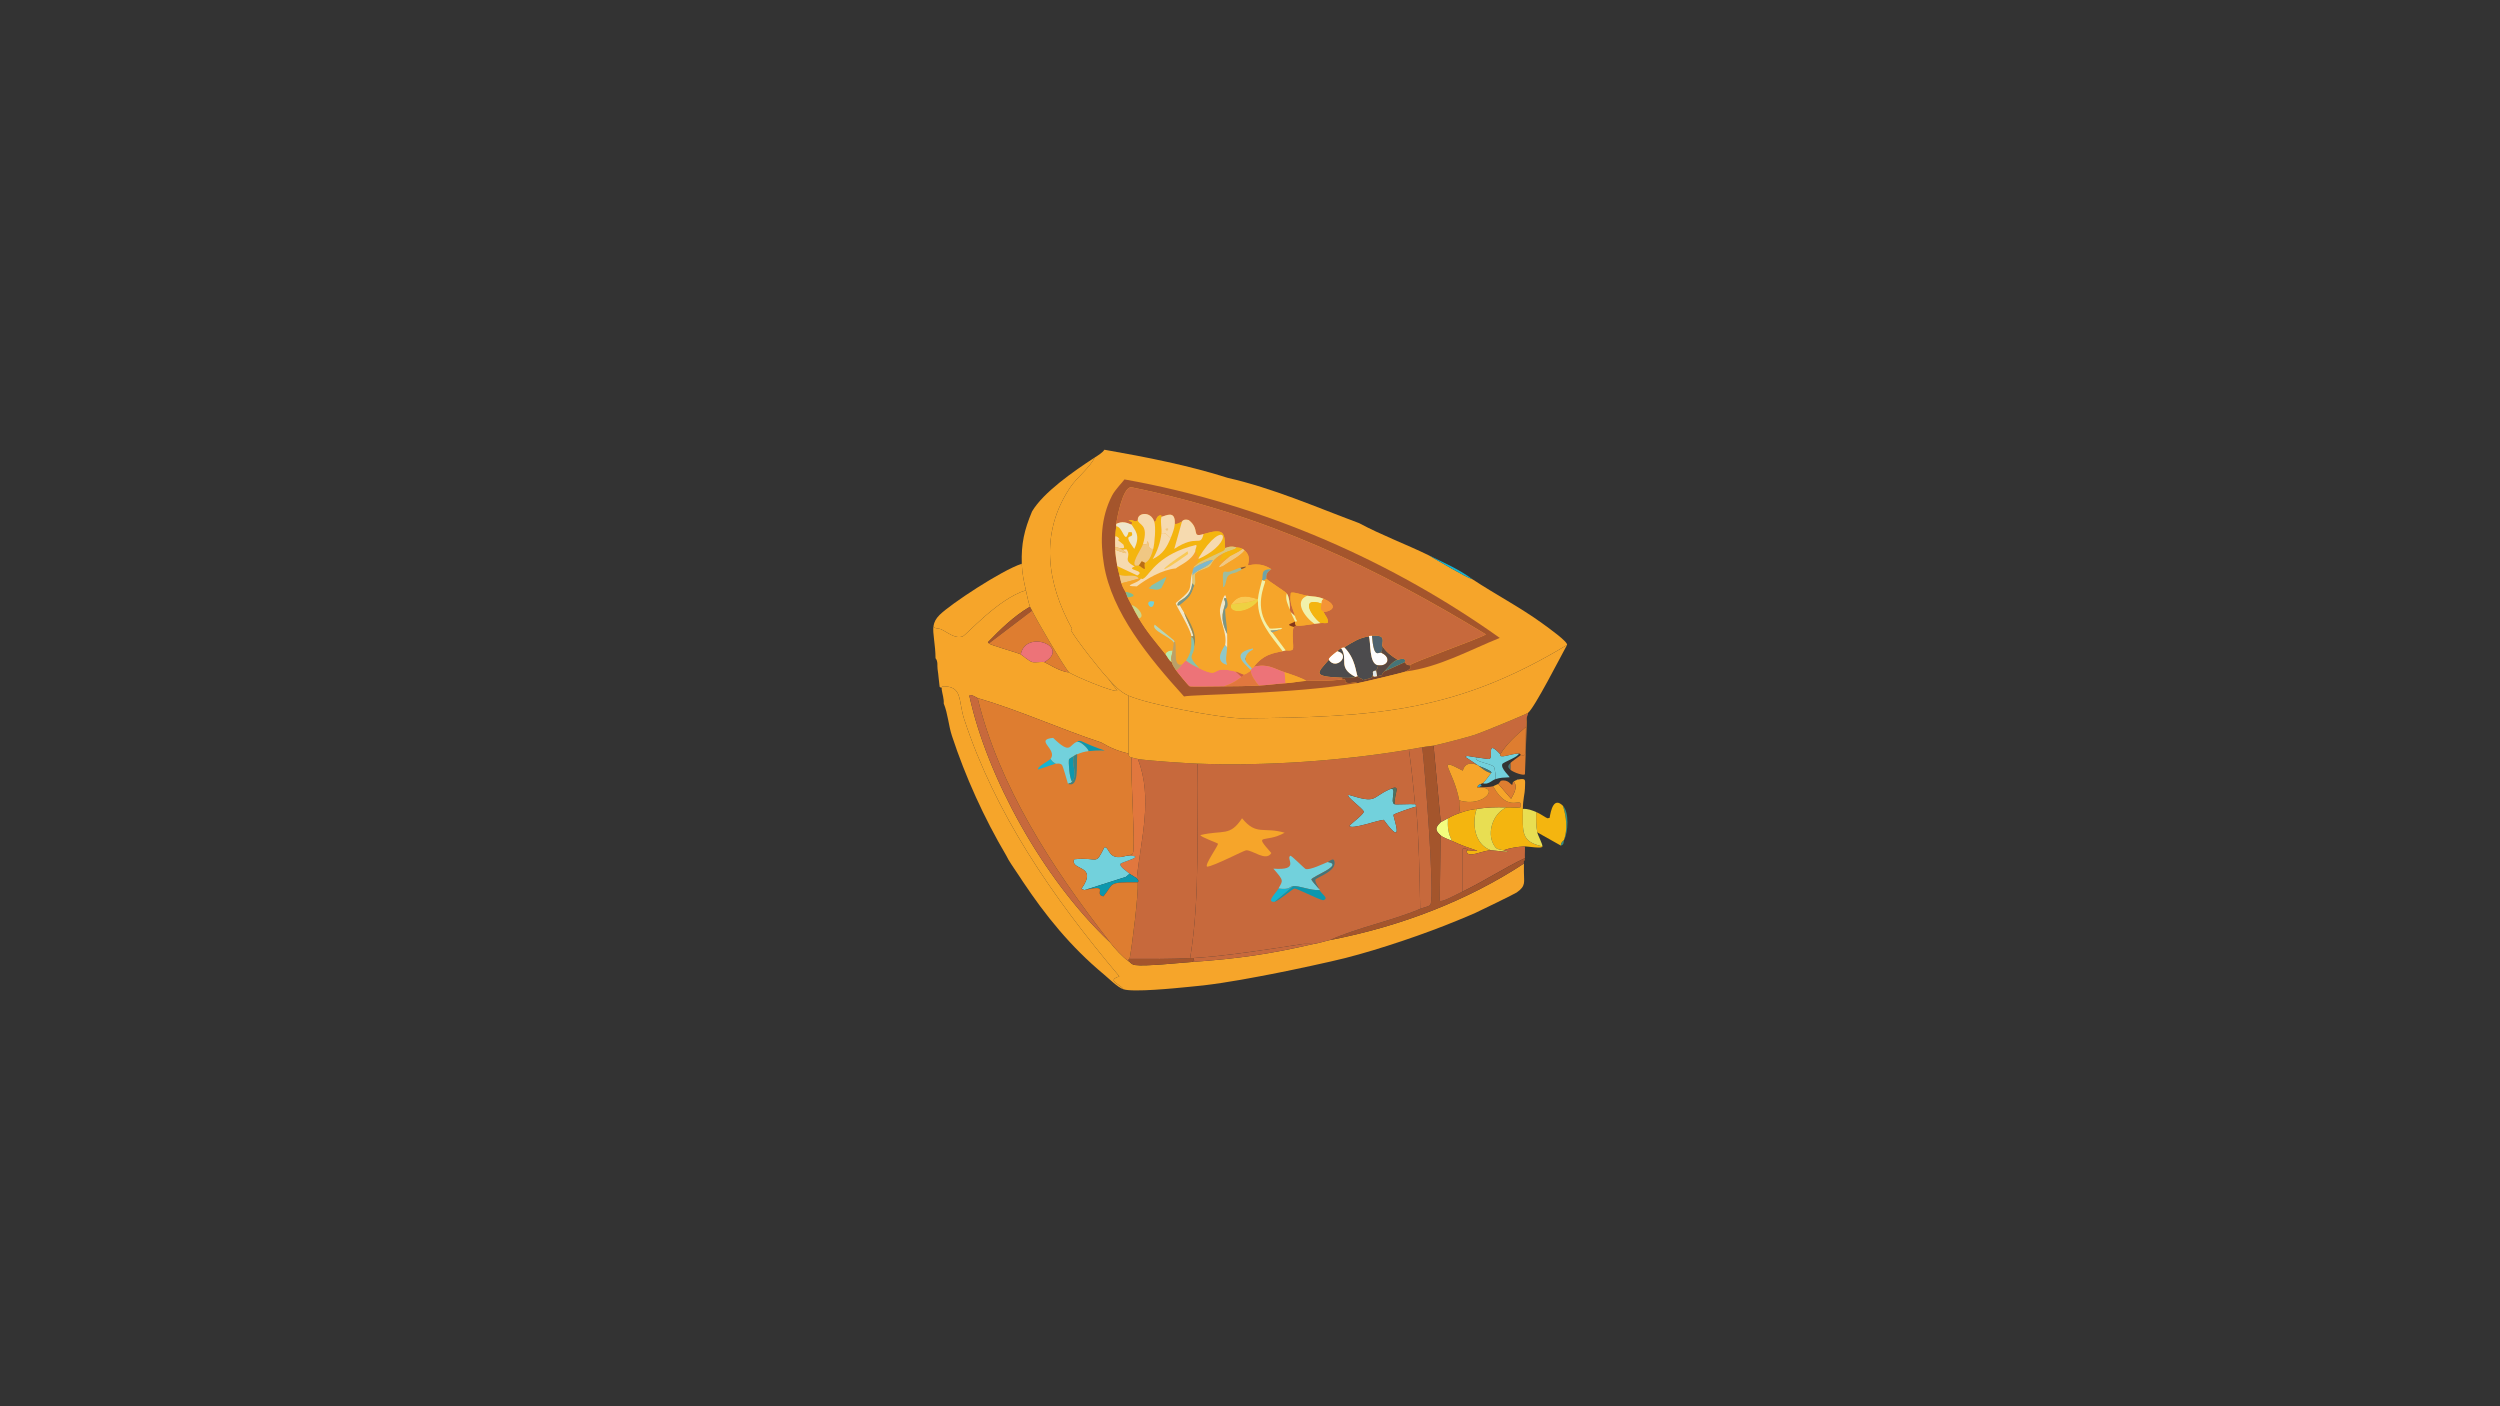 <?xml version="1.0" encoding="UTF-8" standalone="no"?>
<svg
   xmlns:dc="http://purl.org/dc/elements/1.1/"
   xmlns:cc="http://creativecommons.org/ns#"
   xmlns:rdf="http://www.w3.org/1999/02/22-rdf-syntax-ns#"
   xmlns:svg="http://www.w3.org/2000/svg"
   xmlns="http://www.w3.org/2000/svg"
   viewBox="0 0 2560 1440"
   height="1440"
   width="2560"
   xml:space="preserve"
   id="svg2"
   version="1.1"><rect x="0" y="0" width="2560" height="1440" fill="#333333" stroke="none"/><defs
     id="defs6"><clipPath
       id="clipPath18"
       clipPathUnits="userSpaceOnUse"><path
         id="path16"
         d="M 0,1080 H 1920 V 0 H 0 Z" /></clipPath></defs><g
     transform="matrix(1.333,0,0,-1.333,0,1440)"
     id="g10"><g
       id="g12"><g
         clip-path="url(#clipPath18)"
         id="g14"><g
           transform="translate(1201.424,434.878)"
           id="g20"><path
             id="path22"
             style="fill:#389181;fill-opacity:1;fill-rule:nonzero;stroke:none"
             d="M 0,0 C 2.948,8.412 1.82,18.093 -0.789,26.392 4.144,21.497 3.234,5.505 0,0" /></g><g
           transform="translate(1152.517,500.858)"
           id="g24"><path
             id="path26"
             style="fill:#72d1dc;fill-opacity:1;fill-rule:nonzero;stroke:none"
             d="M 0,0 C -1.178,-3.903 8.552,0.587 14.199,0.6 14.752,-1.7 2.23,-6.073 1.578,-7.498 c -1.59,-3.471 6.05,-9.712 5.521,-10.197 -5.318,-0.375 -6.3,-0.023 -11.043,-1.499 1.163,0.601 -0.533,8.83 -0.789,9.297 -1.618,2.944 -16.934,4.175 -13.41,7.498 3.144,-0.304 9.18,-1.553 9.86,-1.2 C -5.051,-1.922 -11.152,11.917 0,0" /></g><g
           transform="translate(1134.374,498.458)"
           id="g28"><path
             id="path30"
             style="fill:#72d1dc;fill-opacity:1;fill-rule:nonzero;stroke:none"
             d="m 0,0 c -3.524,-3.323 11.792,-4.553 13.41,-7.498 0.257,-0.466 1.952,-8.696 0.789,-9.297 -2.227,-0.693 -5.877,-4.691 -9.466,-2.999 2.54,2.443 4.316,5.109 6.311,7.798 1.858,0.89 -5.807,4.112 -9.466,5.398 -0.047,0.023 0.219,0.142 -0.789,0.6 C -3.944,-2.849 -3.944,-2.849 -8.677,0.3 -7.494,1.88 -5.56,0.537 0,0" /></g><g
           transform="translate(1160.405,494.26)"
           id="g32"><path
             id="path34"
             style="fill:#457478;fill-opacity:1;fill-rule:nonzero;stroke:none"
             d="M 0,0 V -5.398 C -2.65,-3.005 -2.077,-2.331 0,0" /></g><g
           transform="translate(1145.418,486.462)"
           id="g36"><path
             id="path38"
             style="fill:#457478;fill-opacity:1;fill-rule:nonzero;stroke:none"
             d="M 0,0 C -4.007,0.603 -8.687,5.009 -9.466,5.398 -5.806,4.112 1.858,0.89 0,0" /></g><g
           transform="translate(1200.635,461.27)"
           id="g40"><path
             id="path42"
             style="fill:#f4b50f;fill-opacity:1;fill-rule:nonzero;stroke:none"
             d="m 0,0 c 2.609,-8.299 3.736,-17.98 0.789,-26.392 -0.123,-0.209 -2.665,-2.034 -2.367,-4.199 -9.071,5.099 -9.071,5.099 -18.143,10.197 -1.028,5.292 -0.875,10.292 -0.788,15.595 3.266,-1.336 7.579,-4.567 8.677,-4.798 l 1.577,0.3 C -9.213,-3.468 -7.145,7.09 0,0" /></g><g
           transform="translate(1199.058,430.679)"
           id="g44"><path
             id="path46"
             style="fill:#389181;fill-opacity:1;fill-rule:nonzero;stroke:none"
             d="M 0,0 C -0.299,2.165 2.244,3.99 2.366,4.199 1.939,2.978 2.684,0.75 0,0" /></g><g
           transform="translate(1160.405,460.07)"
           id="g48"><path
             id="path50"
             style="fill:#f4b50f;fill-opacity:1;fill-rule:nonzero;stroke:none"
             d="m 0,0 c 3.216,-0.107 6.275,-0.384 9.466,-0.6 -10e-4,-0.2 0,-0.4 0,-0.6 0.021,-17.627 -1.919,-25.015 14.988,-28.791 0.565,-2.057 -11.669,0.085 -13.41,0 -5.679,-0.276 -11.372,-1.171 -16.566,-2.999 -4.701,1.08 -5.511,0.505 -7.888,5.098 C -17.803,-19.401 -13.992,-4.987 -3.155,0 -2.132,-0.013 -1.049,0.035 0,0" /></g><g
           transform="translate(1180.126,456.471)"
           id="g52"><path
             id="path54"
             style="fill:#e8de52;fill-opacity:1;fill-rule:nonzero;stroke:none"
             d="m 0,0 c -0.086,-5.303 -0.24,-10.303 0.789,-15.595 0.454,-2.337 4.26,-9.236 3.944,-10.797 -16.907,3.776 -14.967,11.164 -14.988,28.791 C -6.443,2.646 -3.187,1.304 0,0" /></g><g
           transform="translate(1134.374,458.87)"
           id="g56"><path
             id="path58"
             style="fill:#f4b50f;fill-opacity:1;fill-rule:nonzero;stroke:none"
             d="m 0,0 c -3.443,-9.775 -2.548,-27.022 11.044,-31.79 -7.229,-0.141 -18.274,-6.899 -18.932,-0.3 0.789,0.15 0.789,0.15 1.577,0.3 15.257,-1.631 1.679,0.203 -12.621,7.197 -3.17,6.248 -3.477,10.735 -3.155,17.395 2.93,1.662 6.135,3.064 9.466,4.199 5.4,1.84 6.779,2.183 12.621,2.999" /></g><g
           transform="translate(1115.442,434.278)"
           id="g60"><path
             id="path62"
             style="fill:#f3fd7e;fill-opacity:1;fill-rule:nonzero;stroke:none"
             d="m 0,0 c -2.495,1.221 -6.688,2.435 -8.677,4.199 -4.656,4.128 -4.27,6.094 0,10.197 0.211,0.202 4.124,2.206 5.522,2.999 C -3.477,10.735 -3.17,6.248 0,0" /></g><g
           transform="translate(1157.25,460.07)"
           id="g64"><path
             id="path66"
             style="fill:#e8de52;fill-opacity:1;fill-rule:nonzero;stroke:none"
             d="m 0,0 c -10.836,-4.987 -14.648,-19.401 -10.255,-27.892 2.377,-4.593 3.187,-4.018 7.889,-5.098 11.801,-2.711 -7.739,0.034 -9.466,0 -13.592,4.768 -14.487,22.016 -11.044,31.79 C -13.649,0.09 -9.449,0.125 0,0" /></g><g
           transform="translate(788.08,626.819)"
           id="g68"><path
             id="path70"
             style="fill:#f6a52a;fill-opacity:1;fill-rule:nonzero;stroke:none"
             d="m 0,0 c 0.872,-3.751 1.799,-9.058 3.155,-12.596 -12.866,-7.583 -22.71,-17.483 -32.342,-27.292 0.395,-0.45 0.395,-0.45 0.789,-0.9 1.277,-1.422 20.007,-6.531 24.454,-8.397 0.846,-0.355 6.353,-5.383 9.071,-5.998 1.901,-0.43 7.629,0.434 9.072,0 1.012,-0.305 13.007,-7.915 18.932,-7.798 2.964,-2.508 35.549,-16.149 37.074,-14.096 -3.549,4.649 -3.549,4.649 -7.099,9.298 4.726,-4.957 8.756,-10.112 15.777,-13.196 v -44.387 c -7.844,1.66 -14.558,4.587 -20.904,8.397 -32.174,10.645 -62.31,24.548 -95.054,34.19 -0.359,0.106 -6.243,3.867 -6.31,1.5 13.602,-62.061 56.096,-140.174 108.069,-189.243 2.928,-3.95 10.073,-11.793 14.199,-14.396 1.69,-1.066 1.988,-2.524 5.127,-2.999 7.418,-1.123 34.218,1.723 43.78,2.399 34.736,2.456 59.529,6.007 93.081,13.796 5.466,0.912 9.935,2.483 12.621,2.999 54.764,10.528 106.359,30.701 149.088,58.783 -0.039,-2.199 0.019,-4.4 0,-6.599 -0.065,-7.444 1.866,-10.451 -5.522,-15.595 -1.502,-1.046 -27.227,-13.637 -31.553,-15.595 -4.617,-2.09 -9.475,-4.04 -14.199,-5.998 -24.647,-10.219 -59.453,-22.043 -85.981,-28.792 -11.456,-2.914 -39.634,-8.959 -52.063,-11.396 -18.62,-3.652 -37.798,-7.335 -56.795,-9.597 -3.946,-0.47 -7.879,-0.806 -11.833,-1.2 -10.528,-1.05 -42.111,-4.206 -49.696,-1.799 -2.471,4.131 -13.447,6.589 -3.155,9.897 -52.326,62.12 -95.319,125.185 -119.113,197.34 -4.805,14.574 -0.914,25.918 -16.959,25.492 -0.197,-0.6 -0.197,-0.6 -0.395,-1.199 -0.01,0.074 -1.508,0.425 -1.577,0.899 -0.652,4.488 -0.857,8.931 -1.578,13.496 -0.417,2.641 0.517,5.87 -1.578,8.398 -0.004,10.218 -2.419,19.476 -1.577,24.592 0.926,-2.266 3.315,-1.243 5.916,-2.399 4.561,-2.026 10.787,-7.7 16.565,-5.398 C -45.509,-34.193 -21.24,-6.333 0,0" /></g><g
           transform="translate(863.018,320.312)"
           id="g72"><path
             id="path74"
             style="fill:#f6a52a;fill-opacity:1;fill-rule:nonzero;stroke:none"
             d="m 0,0 c -4.39,1.393 -11.37,8.394 -14.988,11.397 -25.781,21.398 -45.155,45.645 -62.317,71.378 -0.801,1.201 -1.58,2.392 -2.366,3.599 -2.862,4.394 -5.996,8.742 -8.677,13.196 -0.594,0.986 -1.018,2.05 -1.578,2.999 -17.378,29.441 -31.473,60.74 -41.808,92.072 -2.677,8.116 -3.04,16.827 -6.31,24.893 0.253,3.654 -1.063,7.191 -1.578,10.796 -0.056,0.392 0.056,0.808 0,1.2 0.197,0.6 0.197,0.6 0.394,1.2 16.046,0.425 12.154,-10.919 16.96,-25.493 C -98.475,135.082 -55.482,72.017 -3.155,9.897 -13.448,6.589 -2.471,4.131 0,0" /></g><g
           transform="translate(784.925,647.213)"
           id="g76"><path
             id="path78"
             style="fill:#f6a52a;fill-opacity:1;fill-rule:nonzero;stroke:none"
             d="m 0,0 c 0.216,-6.95 1.567,-13.563 3.155,-20.394 -21.239,-6.333 -45.509,-34.193 -48.512,-35.389 -5.779,-2.302 -12.005,3.372 -16.566,5.398 -2.601,1.156 -4.989,0.133 -5.916,2.4 0.553,3.363 1.955,5.932 4.733,8.697 C -54.828,-31.051 -15.537,-5.06 0,0" /></g><g
           transform="translate(1173.815,532.648)"
           id="g80"><path
             id="path82"
             style="fill:#c7693c;fill-opacity:1;fill-rule:nonzero;stroke:none"
             d="m 0,0 c 0.176,-1.1 -0.49,-1.953 -0.789,-2.999 -0.837,-2.931 -0.682,-4.903 -0.789,-7.798 -7.534,-6.386 -14.982,-13.181 -19.72,-20.993 -11.152,11.916 -5.051,-1.923 -8.283,-3.599 -0.681,-0.353 -6.716,0.896 -9.86,1.199 -5.56,0.537 -7.494,1.88 -8.677,0.3 4.733,-3.149 4.733,-3.149 9.466,-6.298 -6.06,2.75 -10.383,0.7 -11.438,-4.199 -21.475,11.277 -7.376,1.516 -2.761,-22.793 0.09,-0.476 -0.269,-5.849 0.789,-9.597 -3.331,-1.135 -6.536,-2.537 -9.466,-4.199 -1.398,-0.792 -5.311,-2.796 -5.522,-2.999 -2.761,29.392 -2.761,29.392 -5.522,58.783 6.719,1.422 25.602,6.345 31.947,8.397 C -36.226,-15.372 -1.652,-1.23 0,0" /></g><g
           transform="translate(1136.741,475.665)"
           id="g84"><path
             id="path86"
             style="fill:#de7d30;fill-opacity:1;fill-rule:nonzero;stroke:none"
             d="m 0,0 c 3.416,-0.121 6.932,-0.195 10.255,0.6 12.472,-22.743 23.22,-5.851 20.904,-16.195 h -7.494 c -1.05,0.035 -2.132,-0.014 -3.156,0 -9.449,0.125 -13.648,0.089 -22.876,-1.2 -5.842,-0.816 -7.221,-1.159 -12.621,-2.999 -1.057,3.748 -0.698,9.121 -0.788,9.597 19.02,-6.121 32.515,11.788 13.804,9.597 l 0.394,1.2 C -1.637,-0.191 -0.875,0.031 0,0" /></g><g
           transform="translate(1168.294,500.258)"
           id="g88"><path
             id="path90"
             style="fill:#de7d30;fill-opacity:1;fill-rule:nonzero;stroke:none"
             d="M 0,0 C -0.052,0.529 -0.931,1.201 -1.578,1.2 -7.225,1.187 -16.955,-3.303 -15.776,0.6 -11.038,8.412 -3.59,15.207 3.944,21.593 3.841,18.811 3.803,1.244 3.155,0.3 2.495,-0.663 0.113,0.085 0,0" /></g><g
           transform="translate(1160.405,488.861)"
           id="g92"><path
             id="path94"
             style="fill:#de7d30;fill-opacity:1;fill-rule:nonzero;stroke:none"
             d="m 0,0 v 5.398 c 0.766,0.86 5.86,4.48 7.888,5.999 0.114,0.084 2.496,-0.663 3.156,0.299 0.647,0.945 0.686,18.511 0.788,21.294 0.107,2.895 -0.048,4.867 0.789,7.798 L 11.044,-3.299 C 10.247,-4.806 2.079,-1.878 0,0" /></g><g
           transform="translate(1135.163,492.46)"
           id="g96"><path
             id="path98"
             style="fill:#f6a52a;fill-opacity:1;fill-rule:nonzero;stroke:none"
             d="M 0,0 C 1.008,-0.457 0.742,-0.577 0.789,-0.6 1.568,-0.989 6.248,-5.395 10.255,-5.998 8.26,-8.687 6.484,-11.353 3.944,-13.796 3.889,-13.848 2.433,-14.337 2.366,-14.396 2.257,-14.492 0.406,-15.041 0,-16.195 l -0.395,-1.2 c 18.712,2.191 5.216,-15.718 -13.804,-9.597 -4.615,24.309 -18.714,34.07 2.761,22.793 C -10.383,0.7 -6.059,2.75 0,0" /></g><g
           transform="translate(1136.741,475.665)"
           id="g100"><path
             id="path102"
             style="fill:#3ca1c3;fill-opacity:1;fill-rule:nonzero;stroke:none"
             d="M 0,0 C -0.875,0.031 -1.637,-0.191 -1.578,0.6 -1.172,1.754 0.679,2.303 0.789,2.399 0.423,1.393 1.601,0.978 1.578,0.9 1.43,0.411 -0.115,0.875 0,0" /></g><g
           transform="translate(1171.449,474.466)"
           id="g104"><path
             id="path106"
             style="fill:#f6a52a;fill-opacity:1;fill-rule:nonzero;stroke:none"
             d="m 0,0 c 0.004,-3.108 -1.56,-8.582 -1.578,-14.995 -3.191,0.216 -6.25,0.492 -9.466,0.599 h 7.494 c 2.317,10.345 -8.431,-6.547 -20.904,16.195 0.578,0.139 1.908,1.03 3.945,1.8 4.93,-5.698 4.93,-5.698 9.86,-11.397 2.165,3.885 5.489,9.373 1.972,13.196 0.8,0.556 1.381,0.883 2.366,1.2 1.184,0.3 1.184,0.3 2.367,0.6 C 1.359,7.95 -0.008,6.078 0,0" /></g><g
           transform="translate(1162.772,479.864)"
           id="g108"><path
             id="path110"
             style="fill:#de7d30;fill-opacity:1;fill-rule:nonzero;stroke:none"
             d="m 0,0 c 3.517,-3.823 0.193,-9.311 -1.972,-13.196 -4.93,5.698 -4.93,5.698 -9.86,11.397 0.48,0.181 1.795,2.355 1.972,2.399 5.836,1.455 7.77,-3.449 8.677,-2.999 C -0.314,-1.969 -1.495,-1.038 0,0" /></g><g
           transform="translate(1167.505,481.663)"
           id="g112"><path
             id="path114"
             style="fill:#aa8357;fill-opacity:1;fill-rule:nonzero;stroke:none"
             d="M 0,0 C -1.183,-0.3 -1.183,-0.3 -2.366,-0.6 -2.252,-0.563 -2.69,0.279 0,0" /></g><g
           transform="translate(792.813,611.224)"
           id="g116"><path
             id="path118"
             style="fill:#a4552c;fill-opacity:1;fill-rule:nonzero;stroke:none"
             d="m 0,0 -33.131,-25.192 c -0.394,0.45 -0.394,0.45 -0.788,0.899 9.631,9.809 19.475,19.709 32.341,27.292 C -1.218,2.061 -0.406,0.941 0,0" /></g><g
           transform="translate(751.005,544.045)"
           id="g120"><path
             id="path122"
             style="fill:#c7693c;fill-opacity:1;fill-rule:nonzero;stroke:none"
             d="M 0,0 C 16.365,-67.203 56.242,-129.407 101.758,-187.743 49.786,-138.674 7.292,-60.562 -6.311,1.5 -6.244,3.867 -0.359,0.106 0,0" /></g><g
           transform="translate(821.211,563.839)"
           id="g124"><path
             id="path126"
             style="fill:#de7d30;fill-opacity:1;fill-rule:nonzero;stroke:none"
             d="m 0,0 c -5.925,-0.117 -17.92,7.493 -18.932,7.798 20.383,11.863 -14.24,25.429 -18.143,5.998 -4.446,1.866 -23.176,6.975 -24.453,8.397 l 33.13,25.193 C -26.034,41.909 -2.951,2.498 0,0" /></g><g
           transform="translate(802.279,571.636)"
           id="g128"><path
             id="path130"
             style="fill:#ed7378;fill-opacity:1;fill-rule:nonzero;stroke:none"
             d="M 0,0 C -1.443,0.434 -7.17,-0.43 -9.071,0 -11.79,0.615 -17.297,5.643 -18.143,5.998 -14.241,25.429 20.382,11.863 0,0" /></g><g
           transform="translate(1008.951,355.102)"
           id="g132"><path
             id="path134"
             style="fill:#c7693c;fill-opacity:1;fill-rule:nonzero;stroke:none"
             d="m 0,0 c -33.552,-7.789 -58.345,-11.34 -93.081,-13.796 2.533,1.357 1.152,1.087 0.788,2.999 25.564,1.552 58.497,6.78 84.01,10.797 1.945,0.306 7.878,-0.067 8.283,0" /></g><g
           transform="translate(914.292,344.305)"
           id="g136"><path
             id="path138"
             style="fill:#a4552c;fill-opacity:1;fill-rule:nonzero;stroke:none"
             d="m 0,0 c 0.782,0.043 1.585,-0.047 2.366,0 0.364,-1.913 1.745,-1.642 -0.788,-2.999 -9.562,-0.676 -36.362,-3.522 -43.78,-2.399 -3.139,0.475 -3.437,1.932 -5.127,2.999 -0.374,2.066 0.77,1.705 0.788,1.799 C -30.991,-0.696 -15.538,-0.851 0,0" /></g><g
           transform="translate(1171.449,430.079)"
           id="g140"><path
             id="path142"
             style="fill:#c7693c;fill-opacity:1;fill-rule:nonzero;stroke:none"
             d="m 0,0 c 0.144,-2.989 -0.199,-6.013 0,-8.997 -16.699,-7.938 -31.409,-17.818 -48.118,-25.792 v 32.69 c 2.34,1.706 4.439,-0.869 4.733,-0.9 -0.789,-0.15 -0.789,-0.15 -1.578,-0.3 0.658,-6.598 11.703,0.16 18.932,0.3 1.727,0.033 21.267,-2.711 9.466,0 C -11.372,-1.171 -5.679,-0.276 0,0" /></g><g
           transform="translate(919.814,493.66)"
           id="g144"><path
             id="path146"
             style="fill:#c7693c;fill-opacity:1;fill-rule:nonzero;stroke:none"
             d="m 0,0 c -0.757,-49.784 2.494,-99.828 -5.522,-149.355 -15.538,-0.851 -30.991,-0.696 -46.54,-0.6 2.162,11.264 6.804,49.499 6.31,58.783 -0.059,1.12 1.543,0.106 -0.789,2.999 3.147,30.42 12.558,61.826 0.789,91.772 C -38.958,2.271 -8.599,0.343 0,0" /></g><g
           transform="translate(1101.243,507.456)"
           id="g148"><path
             id="path150"
             style="fill:#a4552c;fill-opacity:1;fill-rule:nonzero;stroke:none"
             d="m 0,0 c 2.761,-29.391 2.761,-29.391 5.522,-58.782 -4.271,-4.103 -4.656,-6.069 0,-10.197 -0.395,-25.043 -0.395,-25.043 -0.789,-50.085 1.198,-1.751 11.714,4.206 17.354,6.898 16.71,7.975 31.42,17.855 48.118,25.792 0.04,-0.595 -0.079,-1.21 0,-1.799 -1.161,0.065 -0.765,-1.1 -0.788,-2.4 -42.729,-28.081 -94.324,-48.254 -149.088,-58.782 21.844,9.824 47.361,14.648 69.416,23.993 2.599,1.101 7.266,1.88 7.889,3.299 C 0.96,-114.485 -6.557,-18.616 -8.677,-1.2 -4.729,-0.442 -1.023,-0.217 0,0" /></g><g
           transform="translate(1092.566,506.256)"
           id="g152"><path
             id="path154"
             style="fill:#c7693c;fill-opacity:1;fill-rule:nonzero;stroke:none"
             d="m 0,0 c 2.12,-17.416 9.637,-113.285 6.311,-120.863 -0.623,-1.419 -5.29,-2.198 -7.889,-3.299 -0.491,26.144 -0.883,52.487 -3.155,78.576 -0.112,1.292 -0.748,1.352 -0.789,1.799 -1.264,14.001 -2.804,28.029 -4.733,41.988 C -6.819,-1.215 -3.416,-0.656 0,0" /></g><g
           transform="translate(874.062,497.259)"
           id="g156"><path
             id="path158"
             style="fill:#e1773e;fill-opacity:1;fill-rule:nonzero;stroke:none"
             d="m 0,0 c 11.769,-29.946 2.358,-61.352 -0.789,-91.772 -0.325,0.402 -4.637,2.827 -5.522,3.599 -1.718,1.499 -7.899,5.463 -7.099,7.497 0.604,1.536 22.085,6.516 4.733,6.298 1.883,0.574 4.217,0.593 4.733,1.5 C -1.43,-68.456 -6.012,-9.875 -4.733,1.2 -3.857,0.753 -1.33,0.26 0,0" /></g><g
           transform="translate(1071.268,462.469)"
           id="g160"><path
             id="path162"
             style="fill:#72d1dc;fill-opacity:1;fill-rule:nonzero;stroke:none"
             d="m 0,0 c 1.014,-0.409 12.397,0.298 15.776,0 0.041,-0.447 0.677,-0.508 0.789,-1.799 -2.28,-0.43 -17.061,-5.602 -17.354,-6.299 -0.526,-1.254 9.529,-27.367 -7.494,-3.898 -3.724,0.045 -25.636,-8.046 -26.425,-4.499 1.928,1.952 11.25,9.001 11.043,10.797 -0.25,2.175 -15.015,12.584 -11.438,12.896 21.965,-6.886 16.922,-2.249 31.159,4.199 C 2.949,14.253 -4.113,1.659 0,0" /></g><g
           transform="translate(1082.312,504.457)"
           id="g164"><path
             id="path166"
             style="fill:#c7693c;fill-opacity:1;fill-rule:nonzero;stroke:none"
             d="m 0,0 c 1.929,-13.959 3.469,-27.987 4.733,-41.987 -3.379,0.298 -14.763,-0.409 -15.777,0 -0.365,8.737 5.762,15.792 -3.944,11.396 -14.236,-6.447 -9.194,-11.084 -31.158,-4.198 -3.578,-0.313 11.187,-10.722 11.438,-12.897 0.207,-1.796 -9.116,-8.844 -11.044,-10.796 0.789,-3.547 22.701,4.544 26.426,4.498 17.023,-23.469 6.967,2.645 7.494,3.899 0.292,0.697 15.073,5.869 17.354,6.298 2.271,-26.089 2.664,-52.432 3.155,-78.576 -22.055,-9.345 -47.572,-14.168 -69.417,-23.993 -2.685,-0.516 -7.155,-2.087 -12.621,-2.999 -0.404,-0.067 -6.338,0.306 -8.282,0 -25.514,-4.016 -58.447,-9.244 -84.01,-10.797 -0.781,-0.047 -1.584,0.043 -2.367,0 8.016,49.527 4.766,99.571 5.522,149.355 C -110.774,-12.862 -50.609,-8.606 0,0" /></g><g
           transform="translate(954.128,451.673)"
           id="g168"><path
             id="path170"
             style="fill:#f6a52a;fill-opacity:1;fill-rule:nonzero;stroke:none"
             d="m 0,0 c 11.201,-13.63 16.263,-6.32 32.736,-11.097 -15.485,-8.672 -24.442,0.609 -10.254,-15.595 -4.02,-6.854 -14.372,2.4 -19.327,2.099 -1.707,-0.103 -24.711,-12.149 -29.975,-12.596 -2.322,1.277 8.934,16.485 8.283,17.695 -0.303,0.562 -13.787,5.29 -13.41,6.598 C -14.404,-8.715 -9.456,-14.331 0,0" /></g><g
           transform="translate(1019.994,418.083)"
           id="g172"><path
             id="path174"
             style="fill:#72d1dc;fill-opacity:1;fill-rule:nonzero;stroke:none"
             d="m 0,0 c 12.987,-2.239 -12.469,-11.112 -12.621,-13.496 -0.029,-0.444 5.265,-6.63 6.31,-7.498 0.09,-0.173 -0.087,-0.425 0,-0.599 -7.55,-0.371 -15.798,3.717 -20.509,2.999 -3.143,-0.48 -1.924,-2.86 -11.044,-1.8 3.34,6.369 4.485,5.671 -3.944,15.296 20.971,-1.561 9.384,7.668 13.016,9.897 0.768,0.471 10.985,-9.98 11.832,-10.197 C -13.431,-6.303 -3.412,-1.292 0,0" /></g><g
           transform="translate(1013.684,396.489)"
           id="g176"><path
             id="path178"
             style="fill:#0d97ad;fill-opacity:1;fill-rule:nonzero;stroke:none"
             d="M 0,0 C 1.572,-3.131 7.651,-6.326 2.761,-7.798 -1.236,-7.054 -17.542,1.43 -19.326,1.2 -20.832,1.005 -32.281,-8.941 -34.708,-8.997 c 7.099,5.998 7.099,5.998 14.199,11.996 C -15.798,3.718 -7.551,-0.371 0,0" /></g><g
           transform="translate(993.174,399.488)"
           id="g180"><path
             id="path182"
             style="fill:#16b4d1;fill-opacity:1;fill-rule:nonzero;stroke:none"
             d="m 0,0 c -7.099,-5.998 -7.099,-5.998 -14.199,-11.996 -6.673,-0.345 1.436,6.918 3.155,10.197 C -1.924,-2.859 -3.143,-0.479 0,0" /></g><g
           transform="translate(1013.684,397.089)"
           id="g184"><path
             id="path186"
             style="fill:#457478;fill-opacity:1;fill-rule:nonzero;stroke:none"
             d="m 0,0 c -1.045,0.867 -6.339,7.053 -6.311,7.498 0.152,2.384 25.609,11.257 12.622,13.496 0.848,0.321 3.662,2.907 4.733,1.499 C 14.799,14.425 -2.269,9.243 -3.155,7.498 -3.915,6.002 -0.886,1.721 0,0" /></g><g
           transform="translate(1071.268,462.469)"
           id="g188"><path
             id="path190"
             style="fill:#50715f;fill-opacity:1;fill-rule:nonzero;stroke:none"
             d="M 0,0 C -4.113,1.659 2.949,14.253 -3.944,11.397 5.761,15.792 -0.365,8.738 0,0" /></g><g
           transform="translate(865.385,422.881)"
           id="g192"><path
             id="path194"
             style="fill:#72d1dc;fill-opacity:1;fill-rule:nonzero;stroke:none"
             d="m 0,0 c 17.352,0.218 -4.129,-4.762 -4.733,-6.298 -0.8,-2.034 5.381,-5.999 7.1,-7.498 -1.381,-1.199 -1.381,-1.199 -2.761,-2.399 l -31.948,-10.197 -2.366,0.9 c 13.552,19.084 -8.936,13.773 -5.522,22.793 19.184,1.99 15.836,-5.53 23.27,9.297 C -12.646,6.827 -14.734,-4.488 0,0" /></g><g
           transform="translate(873.273,405.486)"
           id="g196"><path
             id="path198"
             style="fill:#0d97ad;fill-opacity:1;fill-rule:nonzero;stroke:none"
             d="m 0,0 c 2.332,-2.893 0.729,-1.879 0.789,-2.999 -23.901,0.114 -17.918,-0.584 -26.426,-10.797 -8.115,1.612 5.975,9.713 -14.593,4.799 L -8.283,1.2 c 1.381,1.199 1.381,1.199 2.761,2.399 C -4.638,2.828 -0.325,0.403 0,0" /></g><g
           transform="translate(1115.442,434.278)"
           id="g200"><path
             id="path202"
             style="fill:#c7693c;fill-opacity:1;fill-rule:nonzero;stroke:none"
             d="m 0,0 c 14.3,-6.995 27.878,-8.828 12.621,-7.198 -0.294,0.032 -2.393,2.606 -4.733,0.9 v -32.69 c -5.64,-2.692 -16.156,-8.649 -17.354,-6.898 0.395,25.042 0.395,25.042 0.789,50.085 C -6.688,2.435 -2.495,1.221 0,0" /></g><g
           transform="translate(866.962,501.457)"
           id="g204"><path
             id="path206"
             style="fill:#de7d30;fill-opacity:1;fill-rule:nonzero;stroke:none"
             d="m 0,0 c -0.075,-3.291 2.175,-2.902 2.366,-2.999 -1.278,-11.075 3.303,-69.656 0.789,-74.078 -0.515,-0.907 -2.849,-0.926 -4.733,-1.499 -14.733,-4.489 -12.646,6.827 -16.959,6.598 -7.434,-14.827 -4.087,-7.307 -23.271,-9.297 -3.414,-9.02 19.074,-3.709 5.522,-22.794 l 2.367,-0.899 c 20.567,4.914 6.478,-3.187 14.593,-4.799 8.507,10.212 2.525,10.911 26.425,10.797 0.494,-9.283 -4.148,-47.519 -6.31,-58.782 -0.018,-0.094 -1.163,0.266 -0.789,-1.8 -4.125,2.603 -11.271,10.446 -14.199,14.396 -45.516,58.336 -85.393,120.54 -101.758,187.743 32.743,-9.642 62.879,-23.545 95.053,-34.19 C -14.557,4.587 -7.844,1.661 0,0" /></g><g
           transform="translate(836.198,503.257)"
           id="g208"><path
             id="path210"
             style="fill:#0d97ad;fill-opacity:1;fill-rule:nonzero;stroke:none"
             d="m 0,0 c -0.503,2.153 -6.148,7.465 -8.677,7.198 0.133,0.042 -0.367,0.889 2.761,0.6 C 17.797,-3.222 17.019,1.986 0,0" /></g><g
           transform="translate(827.521,510.455)"
           id="g212"><path
             id="path214"
             style="fill:#72d1dc;fill-opacity:1;fill-rule:nonzero;stroke:none"
             d="M 0,0 C 2.529,0.267 8.174,-5.045 8.677,-7.198 5.378,-7.583 2.923,-8.36 0,-9.597 c -0.644,-0.273 -0.445,0.172 -2.366,-1.2 -0.807,-0.575 -3.692,-2.003 -3.945,-2.699 -0.581,-1.598 0.259,-14.704 2.367,-17.095 -1.596,-1.965 -1.445,-0.59 -3.155,-1.799 -0.779,2.318 -3.766,13.844 -4.733,14.695 -1.859,1.635 -4.164,0.594 -4.733,0.9 -2.187,1.176 -2.757,1.785 -3.944,3.599 5.754,7.457 -12.799,14.663 1.972,16.195 C -4.379,-10.707 -6.518,-2.049 0,0" /></g><g
           transform="translate(827.521,500.858)"
           id="g216"><path
             id="path218"
             style="fill:#40817f;fill-opacity:1;fill-rule:nonzero;stroke:none"
             d="m 0,0 c -0.698,-10.04 1.455,-25.822 -7.099,-22.793 1.71,1.209 1.559,-0.166 3.155,1.799 4.97,6.122 -1.215,12.882 1.578,19.794 C -0.445,0.172 -0.644,-0.273 0,0" /></g><g
           transform="translate(810.956,493.66)"
           id="g220"><path
             id="path222"
             style="fill:#16b4d1;fill-opacity:1;fill-rule:nonzero;stroke:none"
             d="m 0,0 c -6.705,-2.249 -6.705,-2.249 -13.41,-4.499 -1.417,1.897 8.347,6.648 9.466,8.098 C -2.757,1.785 -2.187,1.176 0,0" /></g><g
           transform="translate(823.577,479.864)"
           id="g224"><path
             id="path226"
             style="fill:#0d97ad;fill-opacity:1;fill-rule:nonzero;stroke:none"
             d="m 0,0 c -2.108,2.39 -2.948,15.497 -2.367,17.095 0.253,0.695 3.138,2.124 3.945,2.699 C -1.215,12.881 4.97,6.122 0,0" /></g><g
           transform="translate(840.931,728.789)"
           id="g228"><path
             id="path230"
             style="fill:#f6a52a;fill-opacity:1;fill-rule:nonzero;stroke:none"
             d="m 0,0 c -3.844,-7.981 -13.595,-15.077 -18.932,-23.093 -23.463,-35.242 -17.832,-73.372 1.578,-108.567 0.034,-0.062 -1.162,-0.537 -0.789,-1.2 4.057,-7.202 21.922,-30.097 28.398,-36.889 3.549,-4.648 3.549,-4.648 7.099,-9.297 -1.525,-2.053 -34.111,11.588 -37.075,14.096 -2.951,2.497 -26.034,41.909 -28.397,47.386 -0.406,0.941 -1.218,2.06 -1.578,2.999 -1.356,3.537 -2.283,8.845 -3.155,12.596 -1.589,6.831 -2.939,13.443 -3.156,20.394 -0.475,15.266 1.822,25.765 7.889,40.188 C -39.452,-26.779 -16.497,-10.712 0,0" /></g><g
           transform="translate(1203.791,584.832)"
           id="g232"><path
             id="path234"
             style="fill:#f6a52a;fill-opacity:1;fill-rule:nonzero;stroke:none"
             d="m 0,0 c -4.734,-8.589 -25.111,-48.565 -29.975,-52.184 -1.653,-1.23 -36.226,-15.373 -40.625,-16.795 -6.345,-2.052 -25.228,-6.976 -31.947,-8.398 -1.024,-0.216 -4.73,-0.441 -8.677,-1.199 -3.416,-0.656 -6.819,-1.215 -10.255,-1.8 -50.609,-8.606 -110.774,-12.861 -162.498,-10.796 -8.599,0.343 -38.958,2.271 -45.752,3.599 -1.329,0.259 -3.857,0.753 -4.733,1.199 -0.191,0.097 -2.441,-0.292 -2.366,2.999 v 44.387 c 15.205,-6.681 66.98,-16.503 85.587,-17.395 C -146.215,-55.706 -84.626,-51.117 0,0" /></g><g
           transform="translate(1097.299,653.811)"
           id="g236"><path
             id="path238"
             style="fill:#f6a52a;fill-opacity:1;fill-rule:nonzero;stroke:none"
             d="m 0,0 c 7.585,-4.255 27.568,-16.496 33.919,-18.594 17.362,-11.465 36.58,-21.502 53.246,-33.59 5.485,-3.978 20.088,-14.385 19.326,-16.795 -84.626,-51.118 -146.214,-55.706 -251.24,-56.383 -18.607,0.892 -70.383,10.714 -85.588,17.395 -7.021,3.084 -11.051,8.239 -15.776,13.196 -6.476,6.791 -24.341,29.687 -28.398,36.888 -0.373,0.663 0.823,1.138 0.789,1.2 -19.41,35.196 -25.041,73.325 -1.578,108.567 5.337,8.016 15.088,15.113 18.932,23.093 2.731,1.774 5.743,3.538 7.494,5.999 32.892,-5.765 65.379,-12.234 94.659,-21.594 35.147,-8.031 67.957,-22.496 100.969,-34.789 C -36.286,15.467 -17.455,8.506 0,0" /></g><g
           transform="translate(1079.156,571.636)"
           id="g240"><path
             id="path242"
             style="fill:#75442f;fill-opacity:1;fill-rule:nonzero;stroke:none"
             d="m 0,0 c 0.97,-1.075 0.952,-2.319 3.944,-2.399 -0.197,-0.273 3.028,-1.729 -3.155,-4.799 -1.629,-0.809 -32.828,-8.221 -37.075,-8.997 -2.45,1.509 -5.947,-0.829 -9.071,0.6 -1.068,0.488 0.98,2.96 -2.761,2.399 v 1.2 c 2.821,-0.116 7.734,-0.313 10.254,0.599 0.56,0.203 0.976,0.517 1.578,0.6 1.079,-1.781 2.928,-1.329 4.339,-2.999 9.875,2.348 5.863,2.147 7.493,4.199 0.15,-2.255 1.146,-1.482 3.156,-1.2 5.804,0.814 2.341,0.596 5.522,3.599 C -7.888,-3.599 -7.888,-3.599 0,0" /></g><g
           transform="translate(1051.547,591.43)"
           id="g244"><path
             id="path246"
             style="fill:#4c4b4d;fill-opacity:1;fill-rule:nonzero;stroke:none"
             d="m 0,0 c 1.75,-4.428 -0.177,-21.124 7.099,-22.193 -0.044,-1.351 -0.687,-3.049 -1.577,-4.199 -0.067,-0.087 -1.622,0.253 -2.367,-0.9 -0.272,-0.421 0.267,-1.763 0,-2.099 -1.631,-2.052 2.382,-1.851 -7.494,-4.199 -1.41,1.67 -3.259,1.218 -4.338,2.999 -1.274,2.103 -1.39,13.422 -10.255,22.194 C -12.785,-4.786 -8.21,-1.314 0,0" /></g><g
           transform="translate(1041.293,560.24)"
           id="g248"><path
             id="path250"
             style="fill:#4c4b4d;fill-opacity:1;fill-rule:nonzero;stroke:none"
             d="m 0,0 c -2.52,-0.912 -7.433,-0.715 -10.255,-0.6 -23.64,0.965 -19.186,3.434 -10.254,13.796 5.529,-8.529 17.393,3.916 6.31,6.598 1.128,0.855 1.876,1.58 3.155,2.399 C -5.151,13.244 -14.189,7.375 0,0" /></g><g
           transform="translate(1053.914,592.03)"
           id="g252"><path
             id="path254"
             style="fill:#fefdfd;fill-opacity:1;fill-rule:nonzero;stroke:none"
             d="m 0,0 c 1.475,-18.605 5.051,-12.325 7.099,-13.196 8.02,-3.409 5.36,-10.733 -2.366,-9.597 -7.277,1.07 -5.349,17.765 -7.099,22.193 0.122,0.02 -0.74,0.516 2.366,0.6" /></g><g
           transform="translate(1032.616,583.033)"
           id="g256"><path
             id="path258"
             style="fill:#fefdfd;fill-opacity:1;fill-rule:nonzero;stroke:none"
             d="M 0,0 C 8.865,-8.771 8.98,-20.09 10.255,-22.193 9.653,-22.276 9.236,-22.591 8.677,-22.793 -5.512,-15.418 3.526,-9.549 -2.367,-0.6 -1.331,0.064 -0.099,-0.058 0,0" /></g><g
           transform="translate(1073.634,573.436)"
           id="g260"><path
             id="path262"
             style="fill:#594842;fill-opacity:1;fill-rule:nonzero;stroke:none"
             d="m 0,0 c -4.043,-1.206 -7.804,-6.684 -10.255,-8.997 -3.181,-3.003 0.283,-2.785 -5.521,-3.599 l -0.789,4.199 c 0.89,1.149 1.533,2.847 1.577,4.198 7.727,-1.136 10.386,6.188 2.367,9.597 1.061,1.804 0.563,3.566 0.789,5.399 C -9.346,6.371 -4.85,3.016 0,0" /></g><g
           transform="translate(1061.802,584.232)"
           id="g264"><path
             id="path266"
             style="fill:#4e626e;fill-opacity:1;fill-rule:nonzero;stroke:none"
             d="m 0,0 c -0.226,-1.833 0.272,-3.594 -0.789,-5.398 -2.048,0.87 -5.625,-5.41 -7.099,13.196 C 1.634,8.055 0.696,5.65 0,0" /></g><g
           transform="translate(1020.783,573.436)"
           id="g268"><path
             id="path270"
             style="fill:#fefdfd;fill-opacity:1;fill-rule:nonzero;stroke:none"
             d="M 0,0 C 0.379,0.439 -2.152,0.186 6.311,6.598 17.394,3.916 5.529,-8.529 0,0" /></g><g
           transform="translate(1079.156,571.636)"
           id="g272"><path
             id="path274"
             style="fill:#457478;fill-opacity:1;fill-rule:nonzero;stroke:none"
             d="m 0,0 c -7.888,-3.599 -7.888,-3.599 -15.776,-7.198 2.45,2.313 6.212,7.791 10.254,8.997 C 2.284,4.128 -0.237,0.262 0,0" /></g><g
           transform="translate(1057.069,565.038)"
           id="g276"><path
             id="path278"
             style="fill:#e0e7ea;fill-opacity:1;fill-rule:nonzero;stroke:none"
             d="m 0,0 0.789,-4.199 c -2.01,-0.282 -3.006,-1.055 -3.155,1.2 0.266,0.336 -0.273,1.678 0,2.099 C -1.622,0.253 -0.067,-0.087 0,0" /></g><g
           transform="translate(1131.219,635.217)"
           id="g280"><path
             id="path282"
             style="fill:#16b4d1;fill-opacity:1;fill-rule:nonzero;stroke:none"
             d="M 0,0 C -6.351,2.098 -26.334,14.339 -33.919,18.594 -22.266,12.916 -9.847,7.512 0,0" /></g><g
           transform="translate(1041.293,555.441)"
           id="g284"><path
             id="path286"
             style="fill:#f6a52a;fill-opacity:1;fill-rule:nonzero;stroke:none"
             d="m 0,0 c 0.46,0.082 1.121,-0.083 1.578,0 4.246,0.776 35.445,8.188 37.074,8.997 25.739,3.383 48.89,16.437 72.178,25.792 -80.852,57.555 -179.765,102.4 -288.316,121.764 0.117,0.206 -1.147,3.719 0,4.498 2.904,1.971 35.371,-6.601 41.414,-6.898 L -5.916,109.167 C 44.096,88.078 89.014,61.307 132.523,33.29 113.021,24.74 56.873,2.81 37.469,2.399 26.541,2.168 28.525,4.188 28.003,4.199 24.583,4.271 4.414,-3.432 0,0" /></g><g
           transform="translate(909.559,545.244)"
           id="g288"><path
             id="path290"
             style="fill:#f6a52a;fill-opacity:1;fill-rule:nonzero;stroke:none"
             d="m 0,0 c -7.493,-1.995 -1.051,-9.525 -18.143,3.899 -36.807,28.908 -40.576,50.128 -50.485,88.173 1.464,9.571 5.878,3.784 7.1,9.297 C -55.613,64.767 -27.107,29.881 0,0" /></g><g
           transform="translate(1079.945,564.438)"
           id="g292"><path
             id="path294"
             style="fill:#a4552c;fill-opacity:1;fill-rule:nonzero;stroke:none"
             d="m 0,0 c 6.183,3.07 2.958,4.526 3.155,4.799 1.596,2.203 51.827,19.814 58.373,23.692 -83.741,50.943 -167.892,91.601 -272.539,113.066 -6.509,-0.067 -10.824,-23.635 -11.438,-28.191 -0.079,-0.591 0.069,-1.207 0,-1.8 -0.297,-2.572 -0.682,-5.22 -0.788,-7.797 -0.115,-2.778 -0.08,-5.619 0,-8.398 0.017,-0.599 -0.029,-1.201 0,-1.799 0.197,-4.184 0.865,-8.445 1.577,-12.596 0.382,-2.224 1.024,-4.4 1.578,-6.598 0.563,-2.235 0.845,-4.353 1.577,-6.599 1.332,-4.08 2.751,-5.611 3.156,-6.597 0.573,-1.399 0.968,-2.791 1.577,-4.199 0.896,-2.07 2.15,-3.956 3.156,-5.998 1.703,-3.457 3.531,-6.832 5.522,-10.197 6.17,-10.432 12.692,-17.87 20.509,-27.592 1.553,-1.932 2.341,-4.416 4.733,-5.998 0.633,-2.324 1.819,-3.941 3.155,-5.998 0.92,-1.417 9.743,-12.304 10.649,-12.597 1.217,-0.392 22.514,0.004 26.426,0 8.915,-0.007 17.926,0.194 26.82,0.6 6.858,0.314 13.682,1.405 20.509,1.8 5.197,0.3 10.62,1.484 15.777,1.799 5.629,0.344 17.492,-0.49 27.609,1.2 3.741,0.561 1.693,-1.911 2.761,-2.399 3.125,-1.43 6.621,0.909 9.071,-0.6 -0.457,-0.084 -1.118,0.082 -1.577,0 -47.093,-8.394 -125.463,-8.528 -131.734,-10.197 -27.108,29.881 -55.614,64.767 -61.529,101.369 -2.901,17.955 -2.477,36.076 6.311,53.084 2.293,4.439 8.793,11.108 9.466,12.296 C -107.588,128.192 -8.675,83.346 72.177,25.792 48.89,16.436 25.738,3.383 0,0" /></g><g
           transform="translate(1083.101,569.237)"
           id="g296"><path
             id="path298"
             style="fill:#c7693c;fill-opacity:1;fill-rule:nonzero;stroke:none"
             d="m 0,0 c -2.992,0.08 -2.974,1.325 -3.944,2.399 -0.237,0.263 2.284,4.129 -5.522,1.8 -4.85,3.016 -9.346,6.37 -11.832,10.796 0.696,5.65 1.634,8.055 -7.889,7.798 -3.106,-0.084 -2.244,-0.58 -2.366,-0.6 -8.21,-1.314 -12.785,-4.786 -18.932,-8.397 -0.098,-0.058 -1.331,0.063 -2.366,-0.6 -1.28,-0.82 -2.028,-1.545 -3.156,-2.399 -8.462,-6.412 -5.931,-6.159 -6.31,-6.598 -8.932,-10.362 -13.385,-12.831 10.254,-13.796 v -1.2 c -10.116,-1.69 -21.979,-0.855 -27.608,-1.199 -3.048,2.184 -11.43,4.883 -16.566,6.598 -8.286,2.766 -13.027,6.895 -23.664,4.198 7.29,9.474 14.536,10.431 22.087,11.997 0.957,0.198 1.596,0.434 2.366,0.6 0.272,0.058 4.634,-0.631 5.522,0.899 0.895,1.542 -1.209,14.42 0.789,17.095 0.055,0.074 1.47,1.176 1.577,1.2 0.7,0.155 -0.705,-1.278 14.199,1.199 1.148,0.191 2.83,0.257 4.733,0.6 1.258,0.227 4.839,-0.415 5.522,0.3 0.72,3.09 -2.047,5.439 -3.155,8.098 10.609,1.697 7.823,7.152 0,10.197 -5.829,2.268 -6.877,1.466 -12.622,2.399 -3.925,0.637 -11.394,3.433 -12.621,2.099 -1.312,-8.147 1.84,-12.16 3.156,-17.694 -1.578,1.499 -1.578,1.499 -3.156,2.999 -0.033,0.091 -0.116,-0.242 -0.789,1.799 0.168,3.657 -0.355,10.226 -2.366,12.596 -1.489,1.756 -13.088,8.819 -15.776,11.397 0.573,1.28 -1.424,3.627 3.944,7.198 -8.84,6.024 -16.869,2.723 -17.749,2.999 -0.889,0.279 3.128,6.29 -2.761,11.396 -0.644,0.559 -0.603,0.719 -1.577,1.2 -1.846,0.911 -2.675,0.958 -4.733,1.2 -1.15,0.135 -3.556,1.585 -8.677,-0.6 -0.343,11.934 -0.474,15.646 -16.566,10.797 -10.009,-3.017 -1.997,3.484 -11.438,10.796 -4.41,1.014 -4.856,-1.091 -5.127,-1.199 -1.781,-0.715 -3.148,-2.125 -5.522,-1.8 0.604,10.73 -6.624,6.39 -10.255,5.399 -0.092,-0.026 0.356,1.648 -1.183,1.199 -3.503,-1.021 -2.395,-5.355 -4.338,-4.798 -2.785,8.384 -13.064,6.782 -12.622,1.199 -2.038,-2.716 -3.678,1.015 -7.099,-0.3 4.857,-2.056 1.797,-2.269 2.366,-3.299 -4.064,1.833 -7.429,2.788 -11.832,0.6 0.613,4.556 4.929,28.125 11.438,28.192 C -109.52,115.294 -25.368,74.635 58.373,23.693 51.827,19.814 1.596,2.204 0,0" /></g><g
           transform="translate(921.391,566.838)"
           id="g300"><path
             id="path302"
             style="fill:#ed7378;fill-opacity:1;fill-rule:nonzero;stroke:none"
             d="m 0,0 c 17.794,-8.605 6.559,2.844 27.609,-2.399 l 4.733,-4.199 c -5.251,-3.709 -6.351,-4.652 -13.41,-7.198 -3.912,0.003 -25.21,-0.392 -26.426,0 -0.906,0.293 -9.729,11.179 -10.649,12.596 1.334,-0.268 3.114,2.236 4.733,4.199 2.213,2.683 3.045,2.827 3.155,2.999 C -7.142,3.463 -3.825,1.85 0,0" /></g><g
           transform="translate(986.864,563.839)"
           id="g304"><path
             id="path306"
             style="fill:#ed7378;fill-opacity:1;fill-rule:nonzero;stroke:none"
             d="m 0,0 0.789,-8.397 c -6.828,-0.395 -13.652,-1.486 -20.51,-1.8 -2.732,2.688 -6.377,8.342 -6.31,11.397 0.004,0.198 -0.027,0.404 0,0.599 0.009,0.067 0.075,-0.15 0.789,1.2 0.041,0.079 0.727,0.095 1.577,1.2 C -13.027,6.895 -8.287,2.767 0,0" /></g><g
           transform="translate(967.143,553.642)"
           id="g308"><path
             id="path310"
             style="fill:#e1773e;fill-opacity:1;fill-rule:nonzero;stroke:none"
             d="m 0,0 c -8.894,-0.407 -17.905,-0.607 -26.82,-0.6 7.059,2.546 8.159,3.489 13.41,7.198 2.213,1.563 1.477,1.723 1.578,1.799 0.24,0.182 1.366,-0.099 5.521,3 C -6.377,8.342 -2.733,2.688 0,0" /></g><g
           transform="translate(1003.429,557.241)"
           id="g312"><path
             id="path314"
             style="fill:#f6a52a;fill-opacity:1;fill-rule:nonzero;stroke:none"
             d="m 0,0 c -5.157,-0.315 -10.58,-1.499 -15.776,-1.799 l -0.789,8.397 C -11.43,4.883 -3.047,2.184 0,0" /></g><g
           transform="translate(892.205,683.202)"
           id="g316"><path
             id="path318"
             style="fill:#f4b50f;fill-opacity:1;fill-rule:nonzero;stroke:none"
             d="m 0,0 c -1.033,-4.204 0.421,-8.354 0,-12.596 -0.642,-6.473 -3.089,-13.873 -6.705,-19.794 8.093,3.687 11.113,9.678 13.804,16.195 1.353,3.274 2.965,7.402 3.156,10.797 2.374,-0.326 3.741,1.084 5.521,1.799 -2.958,-10.497 -2.958,-10.497 -5.916,-20.994 18.045,11.886 19.846,0.87 22.482,11.397 16.092,4.849 16.223,1.137 16.565,-10.797 -0.162,-0.069 0.34,-1.316 -1.972,-2.399 -4.283,-2.006 -16.788,-7.685 -19.326,-9.597 -0.467,1.631 0.798,2.517 0.789,3.599 29.833,13.671 19.924,33.763 0,0.6 -0.114,1 -2.264,4.732 -2.367,5.398 -0.266,1.721 1.924,4.603 0.395,4.798 -28.041,-6.841 -34.959,-21.502 -39.047,-24.892 -2.817,-2.336 -2.496,-0.67 -3.155,-0.9 -0.324,-0.112 -1.213,0.111 -1.578,0 -2.862,4.235 -10.201,0.669 -14.988,2.999 -0.554,2.198 -1.196,4.375 -1.577,6.598 7.691,-3.599 7.691,-3.599 15.382,-7.197 7.161,4.019 -9.815,4.061 -1.972,6.897 -10.322,5.38 -1.856,6.947 -6.311,13.196 -1.578,-0.149 -1.578,-0.149 -3.155,-0.299 -0.15,0.1 -2.091,1.083 -2.367,1.199 3.853,-0.203 4.216,-0.325 3.155,2.699 -7.361,5.685 -2.719,3.061 -3.155,4.199 -0.272,0.711 -1.687,2.429 -3.155,2.1 0.106,2.577 0.491,5.225 0.789,7.797 5.223,-0.413 6.567,-14.758 9.466,-4.498 h 2.366 c 2.588,-6.593 -8.389,1.189 1.972,-12.897 5.292,10.584 0.253,14.573 -1.972,18.595 -0.57,1.03 2.491,1.243 -2.366,3.299 3.42,1.314 5.06,-2.417 7.099,0.3 0.327,-4.131 8.796,-2.662 3.944,-18.595 -1.063,-3.491 -7.888,-12.664 -6.31,-15.895 0.588,-1.204 3.044,-0.213 3.155,-0.3 7.714,-6.029 3.015,-0.809 4.733,1.8 0.358,0.544 3.838,0.742 6.31,10.796 1.097,4.46 2.178,16.814 0.789,20.994 1.943,-0.557 0.836,3.777 4.339,4.799 C 0.355,1.648 -0.093,-0.025 0,0" /></g><g
           transform="translate(858.285,645.414)"
           id="g320"><path
             id="path322"
             style="fill:#f6daaf;fill-opacity:1;fill-rule:nonzero;stroke:none"
             d="m 0,0 c -0.712,4.151 -1.381,8.412 -1.578,12.596 3.591,-1.35 13.335,-5.258 5.522,0 1.578,0.15 1.578,0.15 3.155,0.3 C 11.555,6.646 3.089,5.08 13.41,-0.3 5.568,-3.136 22.544,-3.179 15.382,-7.198 7.691,-3.599 7.691,-3.599 0,0" /></g><g
           transform="translate(869.329,677.204)"
           id="g324"><path
             id="path326"
             style="fill:#efe7cb;fill-opacity:1;fill-rule:nonzero;stroke:none"
             d="M 0,0 C 2.225,-4.022 7.264,-8.01 1.972,-18.594 -8.389,-4.509 2.588,-12.291 0,-5.698 h -2.366 c -2.899,-10.26 -4.243,4.085 -9.466,4.498 0.068,0.593 -0.08,1.21 0,1.8 C -7.43,2.788 -4.065,1.833 0,0" /></g><g
           transform="translate(874.851,635.817)"
           id="g328"><path
             id="path330"
             style="fill:#f0c783;fill-opacity:1;fill-rule:nonzero;stroke:none"
             d="m 0,0 c -4.446,-1.351 -8.88,-2.454 -13.41,-3.599 -0.733,2.245 -1.014,4.363 -1.578,6.598 C -10.201,0.669 -2.862,4.234 0,0" /></g><g
           transform="translate(859.863,659.21)"
           id="g332"><path
             id="path334"
             style="fill:#f6daaf;fill-opacity:1;fill-rule:nonzero;stroke:none"
             d="m 0,0 c -1.056,0.445 -1.854,0.804 -3.155,0.6 -0.08,2.779 -0.115,5.62 0,8.397 C -1.687,9.327 -0.272,7.609 0,6.898 0.435,5.759 -4.206,8.384 3.155,2.699 4.216,-0.325 3.853,-0.203 0,0" /></g><g
           transform="translate(900.882,580.634)"
           id="g336"><path
             id="path338"
             style="fill:#b9eaad;fill-opacity:1;fill-rule:nonzero;stroke:none"
             d="m 0,0 c -0.757,-4.863 -1.867,-5.039 -0.789,-8.997 -2.392,1.582 -3.18,4.066 -4.733,5.998 C -5.462,-0.995 -2.286,0.108 0,0" /></g><g
           transform="translate(859.863,659.21)"
           id="g340"><path
             id="path342"
             style="fill:#f0c783;fill-opacity:1;fill-rule:nonzero;stroke:none"
             d="m 0,0 c 0.276,-0.116 2.217,-1.099 2.366,-1.2 7.813,-5.258 -1.93,-1.35 -5.521,0 -0.029,0.599 0.017,1.201 0,1.8 C -1.854,0.804 -1.056,0.445 0,0" /></g><g
           transform="translate(988.442,624.42)"
           id="g344"><path
             id="path346"
             style="fill:#f6a52a;fill-opacity:1;fill-rule:nonzero;stroke:none"
             d="m 0,0 c -1.299,-4.855 0.978,-8.385 2.366,-12.596 0.673,-2.041 0.756,-1.708 0.789,-1.8 1.06,-2.895 2.312,-4.916 3.156,-7.198 -2.464,-1.865 -8.261,-2.189 -0.789,-4.198 -1.999,-2.676 0.106,-15.553 -0.789,-17.095 -0.888,-1.53 -5.25,-0.841 -5.522,-0.9 -5.127,6.898 -5.127,6.898 -10.255,13.796 l 6.311,2.399 c 4.261,2.315 -3.173,0.181 -8.283,0.6 -13.059,16.126 -3.416,33.863 -3.549,36.289 -0.025,0.451 -1.724,0.046 -1.578,0.9 0.947,-0.373 2.321,1.097 2.367,1.2 C -13.088,8.818 -1.489,1.756 0,0" /></g><g
           transform="translate(924.547,670.006)"
           id="g348"><path
             id="path350"
             style="fill:#f6daaf;fill-opacity:1;fill-rule:nonzero;stroke:none"
             d="m 0,0 c -2.636,-10.527 -4.437,0.489 -22.482,-11.397 2.959,10.497 2.959,10.497 5.917,20.994 0.271,0.109 0.717,2.213 5.127,1.2 C -1.997,3.485 -10.009,-3.016 0,0" /></g><g
           transform="translate(1004.218,622.621)"
           id="g352"><path
             id="path354"
             style="fill:#f6a52a;fill-opacity:1;fill-rule:nonzero;stroke:none"
             d="m 0,0 c -10.621,-4.182 -1.886,-16.491 5.522,-21.593 -14.905,-2.478 -13.499,-1.044 -14.199,-1.2 -1.276,1.207 -0.525,2.285 -0.789,2.999 0.139,0.105 1.343,-0.247 1.578,0.3 0.085,0.199 -1.041,1.64 -1.578,3.899 -1.315,5.535 -4.468,9.547 -3.155,17.694 C -11.395,3.433 -3.926,0.638 0,0" /></g><g
           transform="translate(886.683,679.604)"
           id="g356"><path
             id="path358"
             style="fill:#f6daaf;fill-opacity:1;fill-rule:nonzero;stroke:none"
             d="m 0,0 c 1.389,-4.18 0.308,-16.534 -0.789,-20.994 -4.37,-0.573 -2.788,3.35 -4.338,5.999 -0.702,-2.336 0.144,-2.664 -3.55,-2.4 C -3.825,-1.462 -12.294,-2.932 -12.621,1.2 -13.064,6.783 -2.785,8.384 0,0" /></g><g
           transform="translate(1016.839,620.222)"
           id="g360"><path
             id="path362"
             style="fill:#f1f1ab;fill-opacity:1;fill-rule:nonzero;stroke:none"
             d="m 0,0 c -2.015,-1.52 -1.226,-2.237 -1.578,-3.599 -16.848,5.579 -8.153,-9.433 -0.788,-14.995 -1.904,-0.344 -3.586,-0.409 -4.733,-0.6 -7.409,5.102 -16.143,17.412 -5.522,21.593 C -6.876,1.466 -5.829,2.269 0,0" /></g><g
           transform="translate(1015.261,616.623)"
           id="g364"><path
             id="path366"
             style="fill:#f4b50f;fill-opacity:1;fill-rule:nonzero;stroke:none"
             d="M 0,0 C -1.644,-6.373 0.769,-4.657 1.578,-6.598 2.686,-9.257 5.453,-11.606 4.733,-14.696 4.05,-15.411 0.469,-14.768 -0.789,-14.995 -8.154,-9.433 -16.848,5.578 0,0" /></g><g
           transform="translate(949.789,659.81)"
           id="g368"><path
             id="path370"
             style="fill:#dbc77d;fill-opacity:1;fill-rule:nonzero;stroke:none"
             d="m 0,0 c 0.05,-1.648 -5.138,-2.115 -10.255,-4.799 -8.993,-4.716 -7.848,-8.091 -10.649,-10.196 -1.724,-1.296 -9.663,-3.198 -10.649,-5.699 -0.551,-1.397 0.529,-5.227 0,-6.898 -0.67,-2.114 -0.758,-1.707 -0.789,-1.799 l -1.577,1.799 c 0.209,1.976 -0.149,4.015 0,5.999 4.279,5.129 12.364,6.124 15.776,11.696 -0.527,1.483 -13.988,-4.738 -14.988,-6.298 0.671,1.174 -1.151,0.354 3.156,3.599 2.538,1.912 15.043,7.591 19.326,9.597 2.312,1.083 1.81,2.33 1.972,2.399 C -3.555,1.585 -1.15,0.135 0,0" /></g><g
           transform="translate(1016.839,610.025)"
           id="g372"><path
             id="path374"
             style="fill:#f49436;fill-opacity:1;fill-rule:nonzero;stroke:none"
             d="M 0,0 C -0.809,1.941 -3.222,0.225 -1.578,6.598 -1.226,7.96 -2.015,8.677 0,10.197 7.823,7.152 10.609,1.697 0,0" /></g><g
           transform="translate(956.1,657.41)"
           id="g376"><path
             id="path378"
             style="fill:#f0c783;fill-opacity:1;fill-rule:nonzero;stroke:none"
             d="m 0,0 c -3.576,-4.532 -11.029,-8.116 -16.565,-11.996 -6.667,-2.961 -1.673,2.152 5.521,7.797 3.198,1.77 6.671,3.198 9.466,5.399 C -0.603,0.719 -0.644,0.559 0,0" /></g><g
           transform="translate(954.522,658.61)"
           id="g380"><path
             id="path382"
             style="fill:#f4b50f;fill-opacity:1;fill-rule:nonzero;stroke:none"
             d="m 0,0 c -2.796,-2.201 -6.268,-3.628 -9.466,-5.398 -1.61,-0.892 -8.577,-5.724 -8.677,-3.899 1.578,2.849 1.578,2.849 3.155,5.698 5.117,2.683 10.305,3.151 10.255,4.799 C -2.675,0.958 -1.845,0.911 0,0" /></g><g
           transform="translate(990.808,611.824)"
           id="g384"><path
             id="path386"
             style="fill:#f1f1ab;fill-opacity:1;fill-rule:nonzero;stroke:none"
             d="M 0,0 C -1.388,4.211 -3.666,7.741 -2.366,12.596 -0.356,10.225 0.167,3.657 0,0" /></g><g
           transform="translate(995.541,599.828)"
           id="g388"><path
             id="path390"
             style="fill:#83361b;fill-opacity:1;fill-rule:nonzero;stroke:none"
             d="M 0,0 C -0.107,-0.024 -1.523,-1.126 -1.578,-1.2 -9.05,0.809 -3.252,1.134 -0.789,2.999 -0.525,2.285 -1.276,1.208 0,0" /></g><g
           transform="translate(994.752,607.025)"
           id="g392"><path
             id="path394"
             style="fill:#f1f1ab;fill-opacity:1;fill-rule:nonzero;stroke:none"
             d="M 0,0 C 0.537,-2.259 1.663,-3.699 1.578,-3.899 1.343,-4.446 0.139,-4.094 0,-4.199 -0.844,-1.917 -2.096,0.104 -3.155,2.999 -1.578,1.5 -1.578,1.5 0,0" /></g><g
           transform="translate(903.248,643.614)"
           id="g396"><path
             id="path398"
             style="fill:#f6a52a;fill-opacity:1;fill-rule:nonzero;stroke:none"
             d="m 0,0 c -10.483,-9.994 9.996,-6.334 -12.227,-22.793 -3.481,-0.905 -0.114,4.532 1.183,7.798 0.327,0.822 4.376,8.112 3.55,8.397 -5.719,-3.299 -5.719,-3.299 -11.438,-6.598 5.997,9.988 -4.878,-7.592 -11.043,-0.6 C -22.546,-7.972 -10.375,-0.97 0,0" /></g><g
           transform="translate(920.602,650.812)"
           id="g400"><path
             id="path402"
             style="fill:#f6daaf;fill-opacity:1;fill-rule:nonzero;stroke:none"
             d="M 0,0 C -0.002,0.198 0.022,0.404 0,0.6 19.924,33.763 29.834,13.671 0,0" /></g><g
           transform="translate(915.87,638.216)"
           id="g404"><path
             id="path406"
             style="fill:#7eb8cc;fill-opacity:1;fill-rule:nonzero;stroke:none"
             d="m 0,0 v 2.399 c 0.333,1.199 -0.106,1.433 0.789,2.999 1,1.561 14.46,7.782 14.987,6.298 C 12.364,6.125 4.28,5.129 0,0" /></g><g
           transform="translate(892.205,628.619)"
           id="g408"><path
             id="path410"
             style="fill:#84c1b0;fill-opacity:1;fill-rule:nonzero;stroke:none"
             d="m 0,0 c -2.307,-2.662 -6.825,-1.052 -10.255,-0.3 0.861,0.689 1.823,1.194 2.367,2.099 C -2.169,5.098 -2.169,5.098 3.55,8.397 4.376,8.113 0.327,0.822 0,0" /></g><g
           transform="translate(920.602,651.412)"
           id="g412"><path
             id="path414"
             style="fill:#f6a52a;fill-opacity:1;fill-rule:nonzero;stroke:none"
             d="m 0,0 c 0.022,-0.196 -0.002,-0.402 0,-0.6 0.01,-1.081 -1.256,-1.967 -0.789,-3.599 -4.306,-3.244 -2.484,-2.425 -3.155,-3.599 -0.895,-1.566 -0.455,-1.8 -0.789,-2.999 -1.65,-5.931 -0.864,-10.183 -2.366,-13.496 -1.683,-3.709 -10.074,-9.57 -10.255,-10.197 -0.382,-1.32 12.386,-21.367 11.832,-25.492 0.012,-0.199 -0.006,-0.4 0,-0.6 0.233,-7.089 0.478,-11.099 -3.944,-17.994 -0.111,-0.173 -0.942,-0.316 -3.155,-2.999 -8.225,-2.267 -2.502,16.172 -6.311,18.594 -7.296,5.998 -7.296,5.998 -14.593,11.996 -3.453,-4.34 12.012,-9.252 14.593,-13.795 -0.192,-1.954 -0.486,-4.054 -0.789,-5.999 -2.285,0.108 -5.461,-0.995 -5.521,-2.999 -7.817,9.722 -14.34,17.16 -20.51,27.592 5.35,1.11 -0.725,9.201 -5.522,10.197 -1.006,2.042 -2.259,3.928 -3.155,5.998 8.129,0.347 4.216,3.446 -1.578,4.199 -0.404,0.986 -1.823,2.517 -3.155,6.598 4.531,1.145 8.964,2.248 13.41,3.599 0.365,0.111 1.255,-0.113 1.578,0 -1.573,-3.699 -16.221,-5.802 -3.156,-5.998 6.166,-6.992 17.041,10.587 11.044,0.599 -0.544,-0.905 -1.505,-1.41 -2.366,-2.099 3.429,-0.752 7.948,-2.362 10.254,0.3 -1.297,-3.265 -4.664,-8.702 -1.183,-7.798 22.223,16.46 1.744,12.8 12.227,22.793 2.184,2.083 12.144,5.847 14.988,13.196 C -2.263,4.733 -0.114,1.001 0,0" /></g><g
           transform="translate(907.981,569.837)"
           id="g416"><path
             id="path418"
             style="fill:#b9a069;fill-opacity:1;fill-rule:nonzero;stroke:none"
             d="m 0,0 c -1.619,-1.963 -3.399,-4.467 -4.733,-4.199 -1.336,2.058 -2.522,3.674 -3.155,5.998 -1.078,3.959 0.031,4.134 0.789,8.998 0.302,1.945 0.596,4.045 0.788,5.998 0.072,0.724 1.258,0.526 0,1.799 C -2.502,16.172 -8.225,-2.267 0,0" /></g><g
           transform="translate(874.851,605.226)"
           id="g420"><path
             id="path422"
             style="fill:#cad68b;fill-opacity:1;fill-rule:nonzero;stroke:none"
             d="M 0,0 C -1.99,3.365 -3.819,6.74 -5.522,10.197 -0.725,9.201 5.35,1.11 0,0" /></g><g
           transform="translate(866.174,621.421)"
           id="g424"><path
             id="path426"
             style="fill:#7dbd95;fill-opacity:1;fill-rule:nonzero;stroke:none"
             d="M 0,0 C -0.609,1.409 -1.004,2.8 -1.578,4.199 4.216,3.446 8.129,0.347 0,0" /></g><g
           transform="translate(915.87,638.216)"
           id="g428"><path
             id="path430"
             style="fill:#efe7cb;fill-opacity:1;fill-rule:nonzero;stroke:none"
             d="m 0,0 c -0.149,-1.983 0.209,-4.023 0,-5.998 -1.24,-11.713 -9.844,-12.496 -11.044,-15.296 -1.295,-3.026 1.505,-1.358 1.578,-1.499 0.999,-1.926 2.005,-3.536 3.155,-5.399 1.262,-4.779 6.646,-14.291 7.1,-18.294 0.054,-0.477 -1.582,-0.238 -1.578,-0.3 0.554,4.125 -12.214,24.172 -11.832,25.492 0.181,0.627 8.572,6.488 10.255,10.197 1.502,3.313 0.716,7.565 2.366,13.496 z" /></g><g
           transform="translate(901.671,588.431)"
           id="g432"><path
             id="path434"
             style="fill:#b7d6b8;fill-opacity:1;fill-rule:nonzero;stroke:none"
             d="M 0,0 C 1.257,-1.273 0.071,-1.076 0,-1.799 -2.582,2.744 -18.046,7.656 -14.593,11.996 -7.297,5.998 -7.297,5.998 0,0" /></g><g
           transform="translate(884.711,618.422)"
           id="g436"><path
             id="path438"
             style="fill:#72d1dc;fill-opacity:1;fill-rule:nonzero;stroke:none"
             d="M 0,0 C 0.986,-0.15 0.986,-0.15 1.972,-0.3 1.037,-9.764 -6.532,0.083 0,0" /></g><g
           transform="translate(885.894,658.61)"
           id="g440"><path
             id="path442"
             style="fill:#f0c783;fill-opacity:1;fill-rule:nonzero;stroke:none"
             d="m 0,0 c -2.473,-10.054 -5.952,-10.253 -6.311,-10.797 -3.91,2.438 -2.203,0.587 -4.733,-1.799 -0.11,0.086 -2.567,-0.905 -3.155,0.3 -1.577,3.231 5.248,12.403 6.311,15.895 3.694,-0.264 2.848,0.064 3.549,2.399 C -2.788,3.35 -4.371,-0.573 0,0" /></g><g
           transform="translate(899.304,667.007)"
           id="g444"><path
             id="path446"
             style="fill:#f6daaf;fill-opacity:1;fill-rule:nonzero;stroke:none"
             d="m 0,0 c -2.691,-6.517 -5.711,-12.508 -13.804,-16.195 3.616,5.921 6.062,13.321 6.705,19.794 C -3.151,4.42 -2.674,1.698 0,0" /></g><g
           transform="translate(879.584,647.813)"
           id="g448"><path
             id="path450"
             style="fill:#b96d15;fill-opacity:1;fill-rule:nonzero;stroke:none"
             d="M 0,0 C -1.718,-2.608 2.981,-7.828 -4.733,-1.799 -2.204,0.586 -3.911,2.438 0,0" /></g><g
           transform="translate(945.056,653.212)"
           id="g452"><path
             id="path454"
             style="fill:#f6a52a;fill-opacity:1;fill-rule:nonzero;stroke:none"
             d="m 0,0 c -7.195,-5.646 -12.189,-10.758 -5.522,-7.798 -4.212,-2.952 -1.387,-5.322 -9.071,-2.399 -5.442,-3.47 -10.442,-12.359 -12.227,-10.797 0.529,1.671 -0.551,5.501 0,6.898 0.986,2.501 8.925,4.403 10.649,5.699 2.801,2.105 1.655,5.48 10.649,10.196 C -7.099,-1.05 -7.099,-1.05 -8.677,-3.899 -8.577,-5.723 -1.61,-0.891 0,0" /></g><g
           transform="translate(966.354,618.422)"
           id="g456"><path
             id="path458"
             style="fill:#eed142;fill-opacity:1;fill-rule:nonzero;stroke:none"
             d="m 0,0 c -7.983,-9.875 -23.394,-9.686 -20.509,-2.399 5.999,1.091 16.191,1.193 19.72,4.198 L 0,1.799 C -0.038,1.203 0.007,0.599 0,0" /></g><g
           transform="translate(965.566,620.222)"
           id="g460"><path
             id="path462"
             style="fill:#f9c954;fill-opacity:1;fill-rule:nonzero;stroke:none"
             d="M 0,0 C -3.529,-3.006 -13.721,-3.107 -19.721,-4.199 -14.578,2.908 -9.185,2.845 0,0" /></g><g
           transform="translate(917.447,630.418)"
           id="g464"><path
             id="path466"
             style="fill:#799586;fill-opacity:1;fill-rule:nonzero;stroke:none"
             d="m 0,0 c -2.593,-7.757 -3.496,-9.043 -11.044,-14.995 -0.073,0.141 -2.873,-1.527 -1.577,1.499 1.199,2.8 9.803,3.583 11.043,15.295 z" /></g><g
           transform="translate(976.609,643.015)"
           id="g468"><path
             id="path470"
             style="fill:#f6a52a;fill-opacity:1;fill-rule:nonzero;stroke:none"
             d="m 0,0 c -8.605,-0.039 -5.946,-3.95 -7.099,-8.397 -1.063,-4.096 -2.916,-10.628 -3.156,-14.396 h -0.789 c -9.185,2.845 -14.578,2.908 -19.72,-4.199 -2.885,-7.286 12.526,-7.476 20.509,2.399 -0.187,-15.508 9.15,-25.487 18.932,-38.388 -7.551,-1.566 -14.797,-2.523 -22.087,-11.996 -0.85,-1.105 -1.536,-1.121 -1.578,-1.2 -1.455,2.014 -3.917,3.712 -4.733,5.998 v 2.4 c 1.587,5.727 6.743,5.252 5.522,6.897 -15.306,-3.324 -9.215,-9.39 -1.577,-16.495 -0.028,-0.195 0.004,-0.402 0,-0.599 -4.156,-3.099 -5.282,-2.818 -5.522,-3 -2.218,0.692 -4.006,1.826 -6.311,2.4 -21.05,5.243 -9.815,-6.206 -27.609,2.399 -10.558,11.022 -4.107,8.617 -3.944,16.795 2.354,9.26 -2.924,18.358 -7.888,26.392 -1.151,1.862 -2.157,3.473 -3.155,5.398 7.547,5.953 8.45,7.239 11.043,14.996 0.031,0.092 0.119,-0.315 0.789,1.799 1.785,-1.562 6.785,7.327 12.227,10.797 7.684,-2.923 4.859,-0.553 9.071,2.399 5.537,3.881 12.989,7.465 16.566,11.997 5.889,-5.107 1.872,-11.118 2.76,-11.397 C -16.869,2.723 -8.839,6.025 0,0" /></g><g
           transform="translate(955.311,562.039)"
           id="g472"><path
             id="path474"
             style="fill:#cd5c48;fill-opacity:1;fill-rule:nonzero;stroke:none"
             d="M 0,0 C -0.101,-0.076 0.635,-0.237 -1.578,-1.799 L -6.311,2.399 C -4.005,1.825 -2.218,0.692 0,0" /></g><g
           transform="translate(983.708,596.829)"
           id="g476"><path
             id="path478"
             style="fill:#f1f1ab;fill-opacity:1;fill-rule:nonzero;stroke:none"
             d="m 0,0 c -6.566,-1.595 -9.652,0.143 -6.311,-2.399 5.128,-6.898 5.128,-6.898 10.255,-13.796 -0.77,-0.166 -1.409,-0.401 -2.366,-0.6 -9.782,12.901 -19.119,22.88 -18.932,38.388 0.007,0.599 -0.038,1.203 0,1.8 0.239,3.768 2.093,10.3 3.155,14.396 h 0.789 c -0.146,-0.854 1.553,-0.449 1.578,-0.9 C -11.699,34.462 -21.342,16.726 -8.283,0.6 -3.173,0.181 4.261,2.315 0,0" /></g><g
           transform="translate(976.609,643.015)"
           id="g480"><path
             id="path482"
             style="fill:#6ea3a9;fill-opacity:1;fill-rule:nonzero;stroke:none"
             d="M 0,0 C -5.367,-3.571 -3.37,-5.918 -3.944,-7.198 -3.99,-7.3 -5.363,-8.771 -6.311,-8.397 H -7.099 C -5.946,-3.95 -8.605,-0.039 0,0" /></g><g
           transform="translate(917.447,583.633)"
           id="g484"><path
             id="path486"
             style="fill:#84c1b0;fill-opacity:1;fill-rule:nonzero;stroke:none"
             d="m 0,0 c -0.163,-8.178 -6.614,-5.773 3.944,-16.795 -3.825,1.85 -7.142,3.463 -10.255,5.998 4.423,6.896 4.177,10.906 3.945,17.995 C -0.155,7.562 0.045,2.279 0,0" /></g><g
           transform="translate(917.447,583.633)"
           id="g488"><path
             id="path490"
             style="fill:#8e8b5f;fill-opacity:1;fill-rule:nonzero;stroke:none"
             d="m 0,0 c 0.045,2.279 -0.155,7.562 -2.366,7.198 -0.007,0.2 0.012,0.4 0,0.6 -0.004,0.061 1.631,-0.177 1.577,0.3 -0.454,4.003 -5.838,13.515 -7.099,18.294 C -2.924,18.358 2.354,9.26 0,0" /></g><g
           transform="translate(956.889,575.235)"
           id="g492"><path
             id="path494"
             style="fill:#8fc7c9;fill-opacity:1;fill-rule:nonzero;stroke:none"
             d="M 0,0 C -0.34,-1.227 -0.753,-0.287 0,-2.399 0.815,-4.686 3.277,-6.383 4.733,-8.397 4.019,-9.748 3.953,-9.53 3.944,-9.597 -3.693,-2.492 -9.785,3.574 5.522,6.898 6.742,5.252 1.586,5.728 0,0" /></g><g
           transform="translate(949.789,640.615)"
           id="g496"><path
             id="path498"
             style="fill:#f6a52a;fill-opacity:1;fill-rule:nonzero;stroke:none"
             d="M 0,0 C 0.735,0.284 3.044,1.65 3.944,1.799 10.386,2.868 22.86,1.925 16.96,-4.799 10.869,-2.006 5.66,-1.358 0,0" /></g><g
           transform="translate(942.69,583.033)"
           id="g500"><path
             id="path502"
             style="fill:#8fc7c9;fill-opacity:1;fill-rule:nonzero;stroke:none"
             d="M 0,0 C -0.198,-5.045 -1.708,-9.273 0,-13.496 -11.355,-10.82 -1.774,0.898 -1.578,1.799 Z" /></g><g
           transform="translate(941.901,620.821)"
           id="g504"><path
             id="path506"
             style="fill:#efe7cb;fill-opacity:1;fill-rule:nonzero;stroke:none"
             d="m 0,0 c -3.295,0.19 -0.289,-1.734 -0.789,-4.499 -0.857,-4.74 -4.854,-9.791 1.578,-23.093 0.021,-3.455 0.136,-6.718 0,-10.197 l -1.578,1.8 c 1.904,8.741 -4.399,18.53 -3.944,27.292 C -4.683,-7.726 -0.749,7.696 0,0" /></g><g
           transform="translate(953.733,643.015)"
           id="g508"><path
             id="path510"
             style="fill:#9ebd9f;fill-opacity:1;fill-rule:nonzero;stroke:none"
             d="m 0,0 v -0.6 c -0.9,-0.149 -3.21,-1.515 -3.944,-1.799 -2.276,-0.88 -4.547,-0.853 -6.311,-2.699 -1.964,-2.057 -1.656,-8.616 -3.944,-8.698 v 4.199 c -0.844,11.152 1.294,6.636 5.128,7.798 3.244,0.983 5.967,2.37 8.282,2.999 C -0.394,0.6 -0.394,0.6 0,0" /></g><g
           transform="translate(941.901,620.821)"
           id="g512"><path
             id="path514"
             style="fill:#799586;fill-opacity:1;fill-rule:nonzero;stroke:none"
             d="M 0,0 C 3.033,-7.381 -0.798,-8.234 -0.789,-8.697 -0.66,-15.07 0.75,-21.216 0.789,-27.592 -5.643,-14.29 -1.646,-9.239 -0.789,-4.499 -0.289,-1.734 -3.295,0.19 0,0" /></g><g
           transform="translate(939.534,629.219)"
           id="g516"><path
             id="path518"
             style="fill:#fdebb7;fill-opacity:1;fill-rule:nonzero;stroke:none"
             d="M 0,0 V 4.199 Z" /></g><g
           transform="translate(953.733,643.015)"
           id="g520"><path
             id="path522"
             style="fill:#805838;fill-opacity:1;fill-rule:nonzero;stroke:none"
             d="M 0,0 C -0.394,0.6 -0.394,0.6 -0.789,1.2 4.553,2.651 4.757,1.844 0,0" /></g><g
           transform="translate(956.889,572.836)"
           id="g524"><path
             id="path526"
             style="fill:#8d8f7f;fill-opacity:1;fill-rule:nonzero;stroke:none"
             d="M 0,0 C -0.753,2.112 -0.34,1.172 0,2.399 Z" /></g><g
           transform="translate(983.708,596.829)"
           id="g528"><path
             id="path530"
             style="fill:#86a299;fill-opacity:1;fill-rule:nonzero;stroke:none"
             d="M 0,0 -6.311,-2.399 C -9.652,0.143 -6.566,-1.595 0,0" /></g><g
           transform="translate(902.46,677.804)"
           id="g532"><path
             id="path534"
             style="fill:#f6daaf;fill-opacity:1;fill-rule:nonzero;stroke:none"
             d="m 0,0 c -0.191,-3.395 -1.803,-7.522 -3.155,-10.797 -2.674,1.699 -3.152,4.421 -7.1,3.599 0.421,4.243 -1.033,8.393 0,12.596 C -6.624,6.39 0.604,10.729 0,0" /></g><g
           transform="translate(895.755,674.205)"
           id="g536"><path
             id="path538"
             style="fill:#f0c783;fill-opacity:1;fill-rule:nonzero;stroke:none"
             d="M 0,0 C 1.801,0.868 2.227,-0.578 0.789,-1.799 0.133,-1.393 -1.132,-0.545 0,0" /></g><g
           transform="translate(918.236,656.811)"
           id="g540"><path
             id="path542"
             style="fill:#f6daaf;fill-opacity:1;fill-rule:nonzero;stroke:none"
             d="m 0,0 c -2.844,-7.35 -12.804,-11.114 -14.988,-13.196 -10.374,-0.97 -22.546,-7.972 -29.975,-13.796 -13.066,0.197 1.583,2.299 3.155,5.998 0.66,0.23 0.339,-1.436 3.156,0.9 4.088,3.39 11.006,18.051 39.046,24.893 C 1.924,4.603 -0.266,1.721 0,0" /></g><g
           transform="translate(912.32,656.811)"
           id="g544"><path
             id="path546"
             style="fill:#f9c954;fill-opacity:1;fill-rule:nonzero;stroke:none"
             d="M 0,0 0.394,-2.099 C -24.003,-19.804 -24.177,-15.777 0,0" /></g></g></g></g></svg>